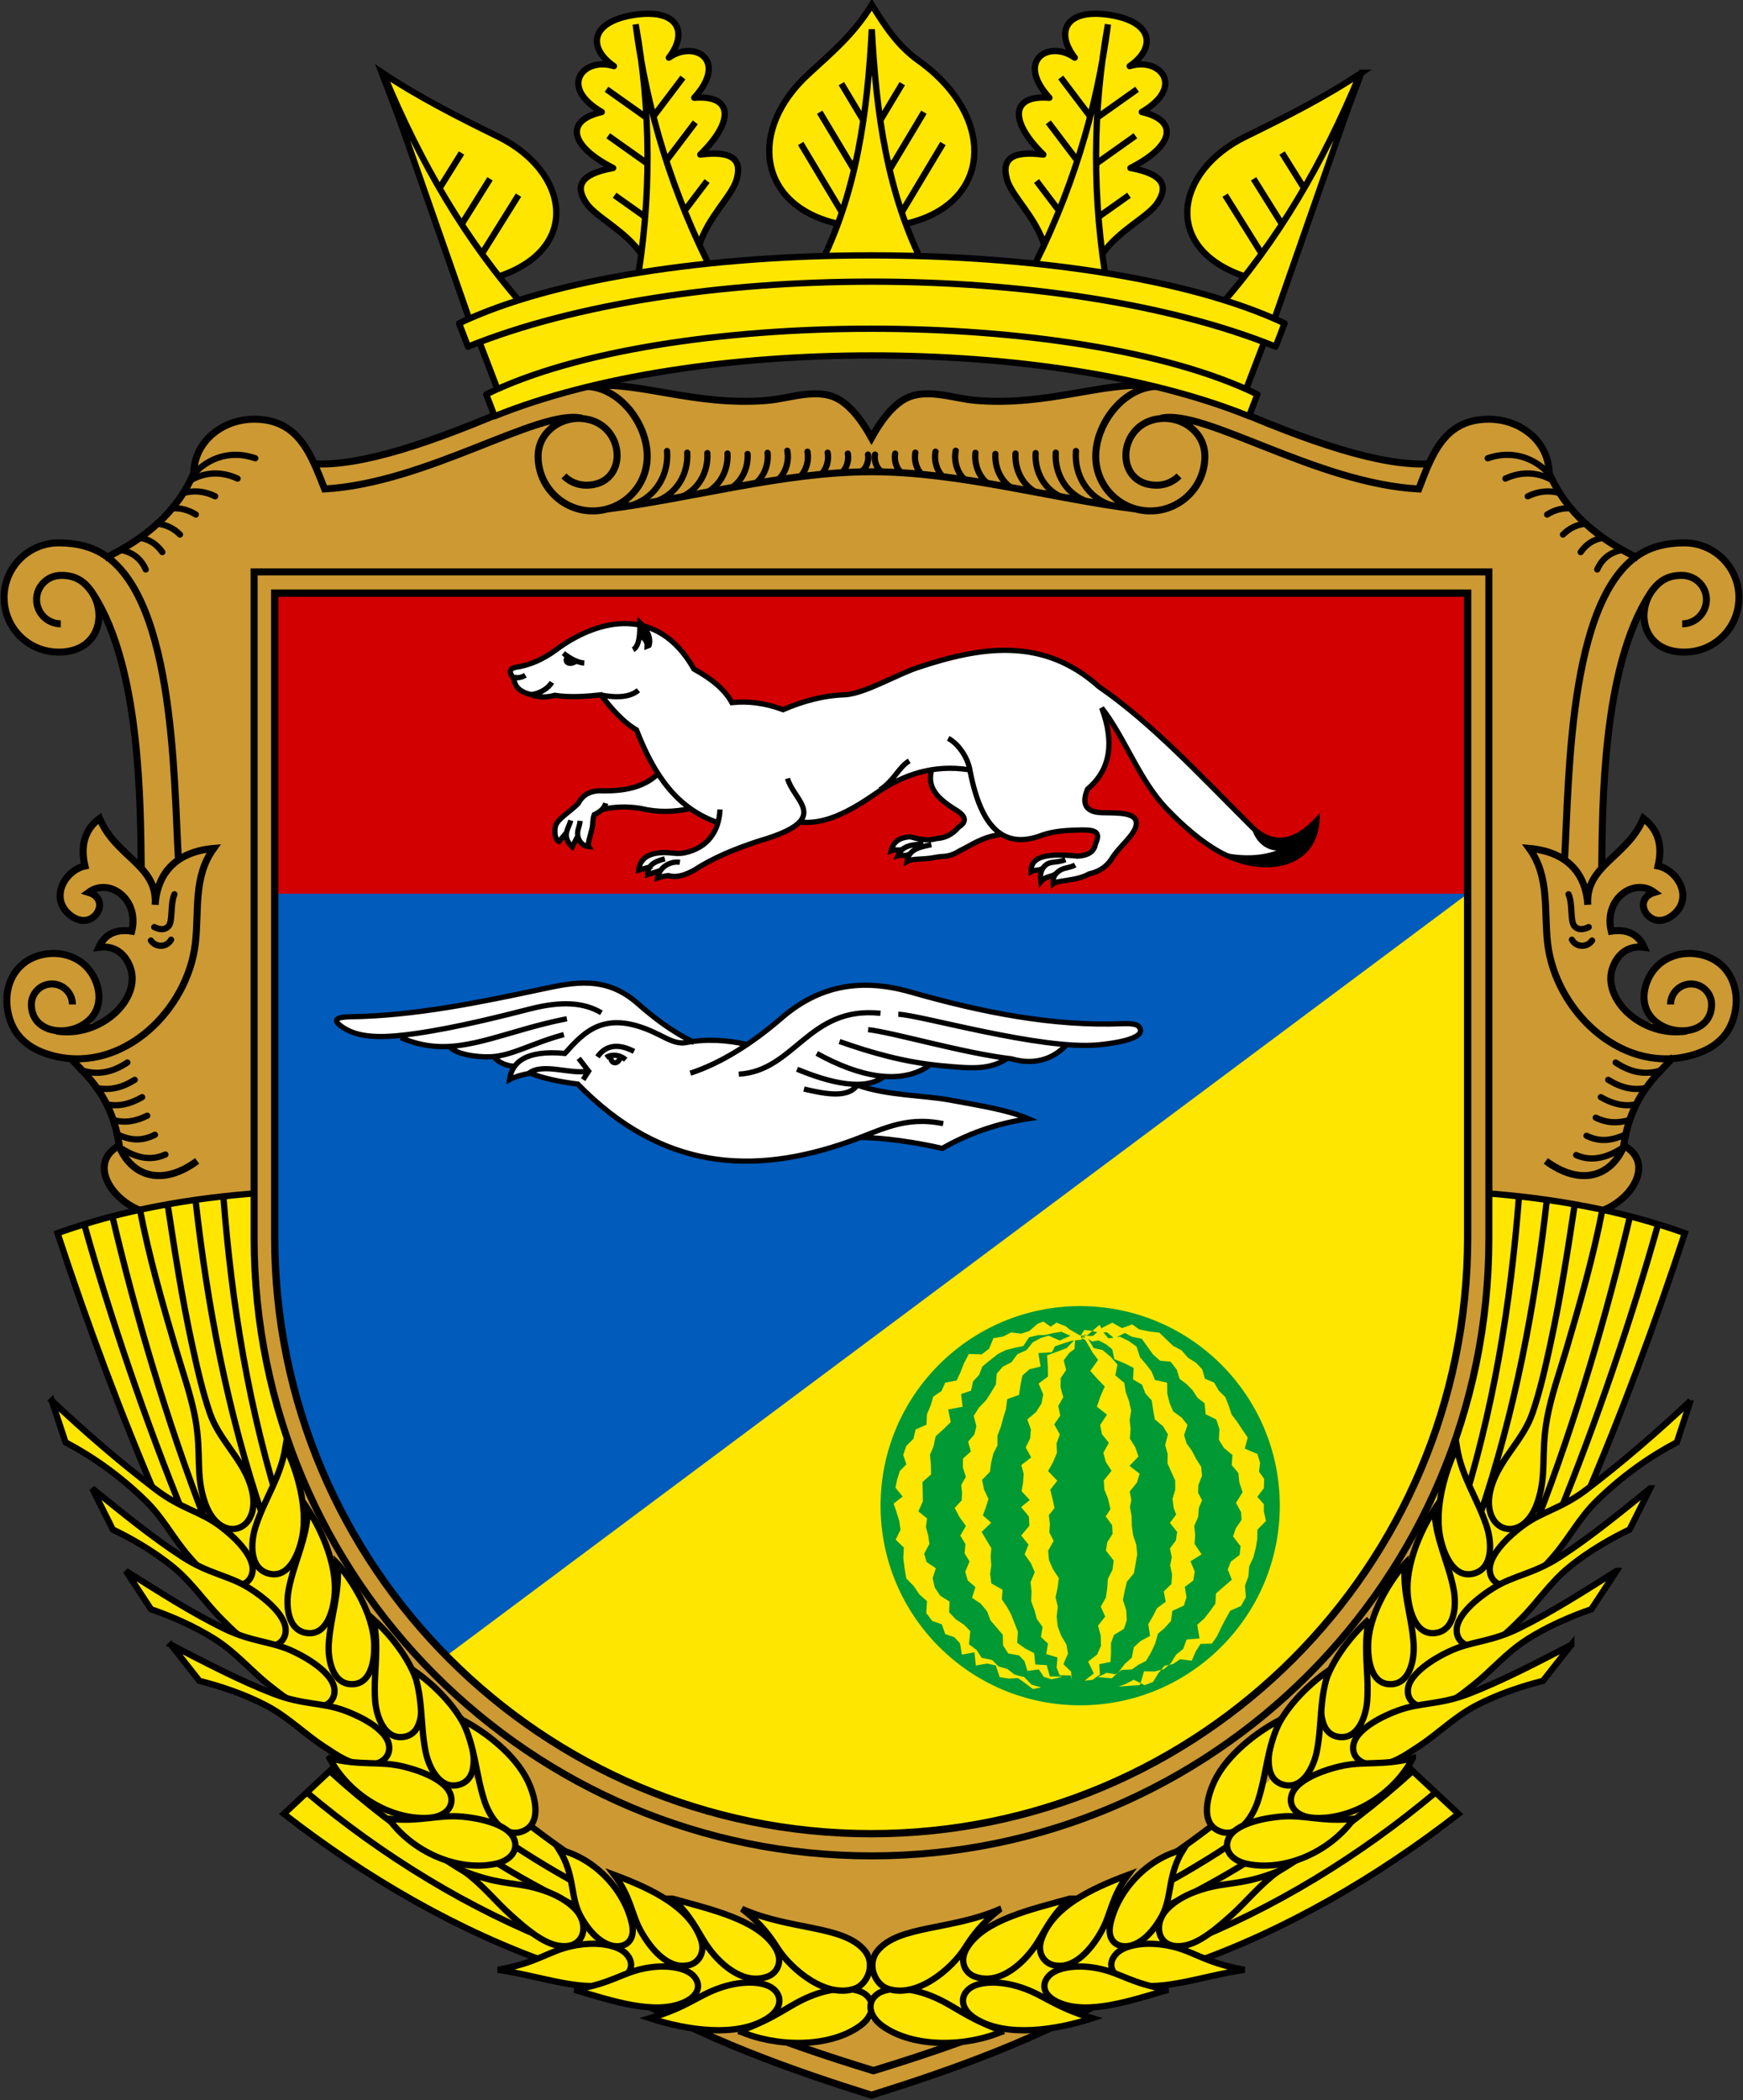<?xml version="1.0" encoding="UTF-8" standalone="no"?>
<!-- Created with Inkscape (http://www.inkscape.org/) -->

<svg
   xmlns:dc="http://purl.org/dc/elements/1.1/"
   xmlns:cc="http://creativecommons.org/ns#"
   xmlns:rdf="http://www.w3.org/1999/02/22-rdf-syntax-ns#"
   xmlns:svg="http://www.w3.org/2000/svg"
   xmlns="http://www.w3.org/2000/svg"
   version="1.1"
   width="498"
   height="600"
   id="svg2">
  <rect width="100%" height="100%" fill="#333333" stroke="none"/>
  <defs
     id="defs4">
    <style
       type="text/css"
       id="style3005-1" />
    <style
       type="text/css"
       id="style6-7" />
    <style
       type="text/css"
       id="style3005" />
    <style
       type="text/css"
       id="style6" />
  </defs>
  <g
     transform="translate(-98.794,-221.38)"
     id="layer1-7">
    <g
       transform="matrix(1.25,0,0,1.25,206.061,-511.52)"
       id="g3021"
       style="fill:#800080;fill-opacity:0.502">
      <g
         id="g3023"
         style="fill:#800080;fill-opacity:0.502">
        <path
           d="m 212.002,828.446 -6.378,0 0,-4.252 6.378,0 c 1.174,0.001 2.126,-0.952 2.126,-2.126 0,-1.173 -0.952,-2.125 -2.126,-2.125 l -6.378,0 4.252,-4.252 2.126,0 c 3.469,0.012 6.378,2.856 6.378,6.377 0,1.634 -0.615,3.124 -1.625,4.253 1.01,1.128 1.625,2.618 1.625,4.251 0,3.522 -2.909,6.366 -6.378,6.378 l -6.378,0 0,-4.252 6.378,0 c 1.174,0 2.126,-0.952 2.126,-2.126 0,-1.174 -0.952,-2.126 -2.126,-2.126 z M 46.659,826.32 c 0,-5.869 4.76,-10.63 10.63,-10.63 5.87,0 10.63,4.761 10.63,10.63 0,5.87 -4.76,10.63 -10.63,10.63 -5.87,0 -10.63,-4.76 -10.63,-10.63 z m 10.63,14.882 c 8.218,0 14.882,-6.664 14.882,-14.882 0,-8.217 -6.664,-14.882 -14.882,-14.882 -8.218,0 -14.882,6.665 -14.882,14.882 0,8.218 6.664,14.882 14.882,14.882 z m -4.251,-21.26 4.251,0 c 3.522,0 6.378,2.856 6.378,6.378 0,3.522 -2.909,6.366 -6.378,6.378 l -4.251,0 0,-4.252 4.251,0 c 1.174,0 2.126,-0.952 2.126,-2.126 0,-1.174 -0.952,-2.126 -2.126,-2.126 l -4.251,0 z m 36.139,-4.251 4.252,0 0,21.259 -4.252,0 -8.504,-13.347 0,13.347 -4.252,0 0,-21.259 4.252,0 8.504,13.347 z m -63.778,0 12.756,0 0,4.252 -8.504,0 0,4.251 8.504,0 0,4.252 -8.504,0 0,4.252 8.504,0 0,4.252 -12.756,0 z m 72.281,0 4.252,0 0,21.259 -4.252,0 z m 17.008,21.259 c 4.696,0 8.504,-3.808 8.504,-8.504 l 0,-4.251 c 0,-4.696 -3.808,-8.504 -8.504,-8.504 l -8.504,0 0,21.259 z m 0,-17.007 c 2.348,0 4.252,1.904 4.252,4.252 l 0,4.251 c 0,2.348 -1.904,4.252 -4.252,4.252 l -4.252,0 0,-12.755 z m 73.928,6.377 c 0,5.87 -4.76,10.63 -10.63,10.63 -5.869,0 -10.63,-4.76 -10.63,-10.63 0,-5.869 4.761,-10.63 10.63,-10.63 5.87,0 10.63,4.761 10.63,10.63 z m -10.63,-14.882 c -8.217,0 -14.881,6.665 -14.881,14.882 0,8.218 6.664,14.882 14.881,14.882 8.218,0 14.882,-6.664 14.882,-14.882 0,-8.217 -6.664,-14.882 -14.882,-14.882 z m -169.595,4.252 4.252,0 0,17.008 8.504,0 0,4.252 -12.756,0 z m 192.98,10e-4 0,21.259 -4.252,0 0,-17.007 z m -48.896,12.755 c -1.174,0 -2.126,0.952 -2.126,2.126 l 0,2.126 8.504,0 0,4.252 -12.756,0 c 0,-2.126 0,-4.252 0,-6.378 0.012,-3.469 2.856,-6.378 6.378,-6.378 1.173,0.001 2.126,-0.952 2.126,-2.126 0,-1.173 -0.953,-2.125 -2.126,-2.125 l -6.378,0 4.252,-4.252 2.126,0 c 3.468,0.012 6.378,2.856 6.378,6.377 0,3.522 -2.857,6.378 -6.378,6.378 z"
           id="path3027-4"
           style="fill:#800080;fill-opacity:0.502;stroke:none" />
      </g>
    </g>
  </g>
  <path
     d="M 248.996,598.612 C 227.003,591.713 200.91,582.659 176.817,568.388 96.093,520.582 59.617,436.672 45.518,347.065 33.653,346.363 23.893,332.84 33.979,327.361 l 0.167,0.38 c -2.038,-14.788 -9.848,-20.769 -13.844,-25.275 -1.441,-0.092 -2.898,-0.305 -4.364,-0.639 -6.482,-1.491 -11.117,-4.74 -13.03,-10.307 -2.698,-7.851 0.271,-16.755 9.175,-18.76 6.173,-1.387 13.31,1.215 15.653,8.683 1.236,3.942 0.451,8.24 -3.416,10.938 l 0,0.013 c 8.411,0.054 15.682,-8.791 12.834,-16.166 -1.641,-4.251 -4.916,-6.102 -8.908,-5.567 1.65,-3.763 4.961,-5.304 9.405,-4.606 2.226,-9.205 -6.482,-15.419 -12.328,-11.092 3.871,1.178 3.792,4.673 1.792,6.653 -2.66,2.627 -6.264,1.094 -8.319,-1.353 -4.089,-4.87 0.251,-11.748 5.479,-12.834 -1.387,-5.93 0.004,-10.466 4.18,-13.606 2.786,6.661 8.181,10.123 11.911,14.245 -0.226,-16.308 -0.096,-52.041 -11.184,-73.845 l -3.554,-5.855 0.038,0 0.079,0.104 c 5.045,6.511 2.819,17.845 -8.971,17.845 -8.745,0 -15.607,-6.987 -15.607,-15.607 0,-8.62 6.987,-15.607 15.607,-15.607 3.362,0 6.757,0.501 9.798,1.742 1.449,0.593 2.815,1.366 4.089,2.293 11.092,-5.467 19.971,-12.917 24.728,-24.005 0.113,-8.967 8.169,-15.36 17.236,-15.36 9.61,0 13.949,5.73 17.169,12.746 13.168,0.714 33.477,-5.793 60.089,-17.553 5.103,-2.255 11.911,-4.778 17.741,-4.569 0.326,0.013 0.656,0.042 0.981,0.075 l 0.2,-0.242 c 13.961,-1.29 29.639,5.801 50.157,4.193 7.02,-0.539 15.294,-4.176 21.612,0.251 2.794,1.955 5.584,5.266 8.424,10.416 2.84,-5.149 5.63,-8.461 8.424,-10.416 6.319,-4.427 14.592,-0.789 21.608,-0.251 20.522,1.608 36.2,-5.483 50.162,-4.193 l 0.2,0.242 c 0.326,-0.034 0.656,-0.063 0.981,-0.075 5.83,-0.209 12.637,2.314 17.741,4.569 26.611,11.76 46.921,18.267 60.089,17.553 3.22,-7.016 7.559,-12.746 17.169,-12.746 9.067,0 17.123,6.394 17.236,15.36 4.757,11.088 13.636,18.539 24.728,24.005 1.274,-0.927 2.635,-1.7 4.089,-2.293 3.04,-1.24 6.436,-1.742 9.798,-1.742 8.62,0 15.607,6.987 15.607,15.607 0,8.62 -6.862,15.607 -15.607,15.607 -11.79,0 -14.016,-11.334 -8.971,-17.845 l 0.079,-0.104 0.037,0 -3.554,5.855 c -11.088,21.805 -10.959,57.537 -11.184,73.845 3.729,-4.122 9.125,-7.584 11.911,-14.245 4.176,3.141 5.567,7.676 4.18,13.606 5.229,1.086 9.568,7.964 5.479,12.834 -2.055,2.447 -5.659,3.98 -8.319,1.353 -2,-1.98 -2.08,-5.475 1.792,-6.653 -5.847,-4.327 -14.554,1.888 -12.328,11.092 4.444,-0.697 7.755,0.844 9.405,4.606 -3.993,-0.535 -7.267,1.316 -8.908,5.567 -2.848,7.375 4.423,16.221 12.834,16.166 l 0,-0.013 c -3.867,-2.698 -4.652,-6.995 -3.416,-10.938 2.343,-7.467 9.48,-10.069 15.653,-8.683 8.904,2.005 11.873,10.909 9.175,18.76 -1.913,5.567 -6.553,8.816 -13.03,10.307 -1.466,0.334 -2.923,0.547 -4.364,0.639 -3.997,4.506 -11.806,10.487 -13.844,25.275 l 0.167,-0.38 c 10.086,5.479 0.322,19.002 -11.539,19.704 -14.099,89.607 -50.575,173.517 -131.299,221.323 -24.093,14.27 -50.187,23.325 -72.179,30.224 z"
     id="path2991"
     style="fill:#cc9933;fill-rule:evenodd;stroke:none" />
  <path
     d="m 17.374,178.234 c -3.821,0 -6.92,-3.099 -6.92,-6.924 0,-3.821 3.099,-6.862 6.92,-6.92 3.926,-0.059 6.369,1.499 8.369,4.08 5.045,6.511 2.819,17.845 -8.971,17.845 -8.745,0 -15.607,-6.987 -15.607,-15.607 0,-8.62 6.987,-15.607 15.607,-15.607 3.362,0 6.757,0.501 9.798,1.742 23.471,9.568 23.02,65.606 24.415,88.834 m -24.306,-75.829 c 13.611,21.069 13.448,60.769 13.686,78.222 M 480.622,178.234 c 3.821,0 6.924,-3.099 6.924,-6.924 0,-3.821 -3.103,-6.862 -6.924,-6.92 -3.926,-0.059 -6.369,1.499 -8.369,4.08 -5.045,6.511 -2.819,17.845 8.971,17.845 8.745,0 15.611,-6.987 15.611,-15.607 0,-8.62 -6.991,-15.607 -15.611,-15.607 -3.362,0 -6.757,0.501 -9.798,1.742 -23.471,9.568 -23.024,65.606 -24.419,88.834 m 24.31,-75.829 c -13.611,21.069 -13.452,60.769 -13.69,78.218 m 10.445,-88.571 c -11.431,-5.504 -20.598,-13.034 -25.463,-24.365 -0.113,-8.967 -8.169,-15.36 -17.236,-15.36 -12.771,0 -16.237,10.115 -20.013,19.938 -29.343,-1.579 -61.283,-23.011 -73.587,-20.222 m -301.851,40.009 c 11.431,-5.504 20.602,-13.034 25.463,-24.365 0.113,-8.967 8.169,-15.36 17.236,-15.36 12.771,0 16.237,10.115 20.126,19.934 29.389,-1.683 61.204,-22.999 73.474,-20.217 m -5.095,16.492 c 1.633,1.633 3.892,2.648 6.386,2.648 12.537,0 11.347,-18.246 -1.412,-19.065 -6.193,-0.397 -12.358,4.043 -12.358,10.825 0,4.302 1.746,8.202 4.569,11.021 2.823,2.823 6.72,4.569 11.025,4.569 8.607,0 15.59,-6.983 15.59,-15.59 0,-9.322 -7.81,-19.645 -17.307,-19.992 -5.83,-0.209 -12.637,2.314 -17.741,4.569 -26.712,11.806 -47.08,18.317 -60.243,17.545 m 235.201,12.955 c -24.578,-3.061 -50.75,-10.683 -75.838,-10.683 -25.091,0 -51.264,7.622 -75.842,10.683 m 156.039,-35.236 c -13.966,-1.29 -29.643,5.801 -50.162,4.193 -7.02,-0.539 -15.294,-4.176 -21.612,0.251 -2.794,1.955 -5.584,5.266 -8.424,10.416 -2.844,-5.149 -5.634,-8.461 -8.428,-10.416 -6.319,-4.427 -14.592,-0.789 -21.612,-0.251 -20.518,1.608 -36.196,-5.483 -50.157,-4.193 m 168.067,25.751 c -1.633,1.633 -3.892,2.648 -6.386,2.648 -12.537,0 -11.343,-18.246 1.412,-19.065 6.198,-0.397 12.358,4.043 12.358,10.825 0,4.302 -1.746,8.202 -4.569,11.021 -2.819,2.823 -6.72,4.569 -11.025,4.569 -8.607,0 -15.59,-6.983 -15.59,-15.59 0,-9.322 7.81,-19.645 17.307,-19.992 5.83,-0.209 12.638,2.314 17.741,4.569 26.712,11.806 47.079,18.317 60.243,17.545 M 20.297,302.462 c 4.047,4.565 12.011,10.637 13.924,25.86 m 22.109,3.366 c -9.956,7.367 -18.731,4.485 -22.352,-4.327 -10.086,5.479 -0.326,19.002 11.539,19.704 14.099,89.607 50.575,173.517 131.299,221.323 24.093,14.27 50.187,23.325 72.183,30.224 21.992,-6.899 48.086,-15.953 72.183,-30.224 80.72,-47.806 117.195,-131.717 131.299,-221.323 11.861,-0.702 21.621,-14.224 11.535,-19.704 -3.621,8.812 -12.395,11.694 -22.352,4.327 M 20.694,286.985 c 0,-3.232 -2.627,-5.859 -5.864,-5.859 -3.232,0 -5.859,2.627 -5.859,5.859 0,7.329 8.302,9.142 14.007,6.198 5.016,-2.585 6.122,-7.38 4.757,-11.74 -2.343,-7.467 -9.48,-10.069 -15.653,-8.683 -8.904,2.005 -11.873,10.909 -9.175,18.76 1.913,5.567 6.548,8.816 13.03,10.307 19.499,4.477 37.641,-13.293 39.875,-32.262 1.09,-9.28 -0.672,-19.019 5.241,-27.163 -10.487,0.927 -16.116,6.824 -16.718,16.116 0.768,-11.372 -11.213,-13.535 -15.882,-24.699 -4.176,3.141 -5.567,7.676 -4.18,13.606 -5.229,1.086 -9.568,7.964 -5.479,12.834 2.055,2.447 5.659,3.98 8.319,1.353 2,-1.98 2.08,-5.475 -1.792,-6.653 5.847,-4.327 14.554,1.888 12.328,11.092 -4.444,-0.697 -7.755,0.844 -9.405,4.606 3.993,-0.535 7.267,1.316 8.908,5.567 3.508,9.092 -8.353,20.405 -21.086,18.351 m 461.235,-7.593 c 0,-3.232 2.627,-5.859 5.864,-5.859 3.232,0 5.859,2.627 5.859,5.859 0,7.329 -8.303,9.142 -14.007,6.198 -5.016,-2.585 -6.122,-7.38 -4.757,-11.74 2.343,-7.467 9.48,-10.069 15.653,-8.683 8.904,2.005 11.873,10.909 9.18,18.76 -1.917,5.567 -6.553,8.816 -13.034,10.307 -19.499,4.477 -37.641,-13.293 -39.875,-32.262 -1.09,-9.28 0.672,-19.019 -5.241,-27.163 10.487,0.927 16.116,6.824 16.718,16.116 -0.768,-11.372 11.213,-13.535 15.882,-24.699 4.176,3.141 5.567,7.676 4.18,13.606 5.229,1.086 9.568,7.964 5.483,12.834 -2.059,2.447 -5.663,3.98 -8.323,1.353 -2,-1.98 -2.08,-5.475 1.792,-6.653 -5.847,-4.327 -14.554,1.888 -12.328,11.092 4.444,-0.697 7.755,0.844 9.405,4.606 -3.993,-0.535 -7.267,1.316 -8.908,5.567 -3.508,9.092 8.353,20.405 21.086,18.351 m -3.734,7.309 c -3.855,4.64 -12.429,10.562 -14.421,26.436"
     id="path2993"
     style="fill:none;stroke:#000000;stroke-width:2;stroke-miterlimit:4;stroke-dasharray:none" />
  <path
     d="m 40.281,153.71 c 2.623,0.501 4.606,1.921 6.093,4.043 m -1.616,-8.119 c 2.543,0.163 4.753,1.207 6.67,3.09 m -2.305,-7.48 c 2.355,-0.163 4.648,0.397 6.832,1.767 m -3.683,-6.114 c 2.953,-0.848 6.081,-0.647 9.209,0.902 m -7.016,-4.59 c 3.871,-2.218 8.545,-2.719 13.418,-0.472 m -12.475,-1.353 c 4.143,-4.544 10.508,-6.903 17.532,-4.456 m -38.464,26.206 c 3.663,0.656 5.905,2.735 7.162,5.575 m -13.895,148.138 c 3.6,0.773 7.137,-0.067 10.754,-2.33 m -7.826,7.029 c 3.333,0.664 6.565,-0.121 9.944,-2.08 m -8.261,6.511 c 3.278,0.961 6.406,0.422 9.71,-1.215 m -8.67,5.316 c 3.926,1.754 6.931,2.08 10.886,0.138 m -10.782,3.145 c 4.807,3.283 9.118,4.577 13.767,2.493 M 23.166,305.732 c 4.406,1.52 8.812,0.802 13.218,-2.163 m 6.728,-34.847 c 1.462,2.067 4.531,1.988 5.767,-0.238 m 0.961,-12.98 c -1.249,2.819 -0.426,7.684 -1.658,9.079 -0.956,1.082 -2.33,1.182 -4.109,0.297 M 457.711,153.71 c -2.623,0.501 -4.606,1.921 -6.093,4.043 m 1.616,-8.119 c -2.543,0.163 -4.753,1.207 -6.67,3.09 m 2.305,-7.48 c -2.355,-0.163 -4.648,0.397 -6.832,1.767 m 3.683,-6.114 c -2.953,-0.848 -6.081,-0.647 -9.209,0.902 m 7.016,-4.59 c -3.871,-2.218 -8.545,-2.719 -13.418,-0.472 m 12.475,-1.353 c -4.143,-4.544 -10.508,-6.903 -17.532,-4.456 m 38.464,26.206 c -3.663,0.656 -5.905,2.735 -7.162,5.575 m 13.895,148.138 c -3.6,0.773 -7.137,-0.067 -10.754,-2.33 m 7.826,7.029 c -3.333,0.664 -6.565,-0.121 -9.944,-2.08 m 8.261,6.511 c -3.278,0.961 -6.406,0.987 -9.71,-0.65 m 8.67,4.751 c -3.926,1.754 -7.355,2.362 -11.31,0.42 m 11.206,2.862 c -4.807,3.283 -9.518,4.74 -14.167,2.656 m 24.499,-24.285 c -4.406,1.52 -8.812,0.802 -13.218,-2.163 m -6.728,-34.847 c -1.462,2.067 -4.535,1.988 -5.767,-0.238 m -0.961,-12.98 c 1.249,2.819 0.426,7.684 1.658,9.079 0.956,1.082 2.33,1.182 4.109,0.297 M 247.998,129.872 c 0.338,1.712 -0.455,4.214 -2.113,4.936 m -3.65,-5.212 c 0.359,1.821 -0.28,4.143 -1.691,5.429 m -4.072,-5.701 c 0.413,2.092 -0.255,4.594 -1.758,6.152 m -4.009,-6.427 c 0.484,2.464 -0.292,5.3 -2.042,7.1 m -3.725,-7.371 c 0.581,2.928 -0.388,6.21 -2.531,8.24 m -3.103,-7.643 c 0.338,3.237 -0.91,6.636 -3.366,8.683 m -2.343,-8.365 c 0.226,3.696 -1.387,7.446 -4.373,9.555 m -1.374,-9.676 c 0.271,4.389 -1.825,8.791 -5.63,10.979 m -0.117,-11.101 c 0.322,5.187 -2.393,10.328 -7.229,12.483 m 1.483,-12.608 c 0.376,6.081 -3.095,12.024 -9.15,13.999 m 3.379,-14.467 c 0.572,6.766 -3.303,13.385 -10.123,15.482 m 69.54,-14.467 c -0.338,1.712 0.455,4.214 2.113,4.936 m 3.65,-5.212 c -0.359,1.821 0.28,4.143 1.691,5.429 m 4.072,-5.701 c -0.409,2.092 0.255,4.594 1.758,6.152 m 4.009,-6.427 c -0.484,2.464 0.292,5.3 2.042,7.1 m 3.725,-7.371 c -0.581,2.928 0.388,6.21 2.531,8.24 m 3.103,-7.643 c -0.338,3.237 0.91,6.636 3.366,8.683 m 2.343,-8.365 c -0.226,3.696 1.387,7.446 4.377,9.555 m 1.37,-9.676 c -0.271,4.389 1.825,8.791 5.63,10.979 m 0.117,-11.101 c -0.322,5.187 2.393,10.328 7.229,12.483 m -1.483,-12.608 c -0.376,6.081 3.095,12.024 9.15,13.999 m -3.379,-14.467 c -0.572,6.766 3.303,13.385 10.123,15.482"
     id="path2995"
     style="fill:none;stroke:#000000;stroke-width:1.776;stroke-linecap:round" />
  <path
     d="m 143.369,114.42 -7.605,-19.904 c 74.113,-22.364 152.535,-22.364 226.648,0 l -7.605,19.904 c -61.312,-20.038 -150.126,-20.038 -211.438,0 z"
     id="path2997"
     style="fill:#ffe600;fill-rule:evenodd;stroke:#000000;stroke-width:1.8;stroke-miterlimit:4;stroke-dasharray:none" />
  <path
     d="m 333.917,553.947 c -27.104,18.685 -58.147,29.631 -84.374,37.658 -26.227,-8.027 -57.266,-18.973 -84.374,-37.658"
     id="path2999"
     style="fill:none;stroke:#000000;stroke-width:2.088" />
  <path
     d="M 116.419,485.731 C 88.647,448.687 72.113,390.749 75.324,340.947 c -20.314,1.462 -40.055,4.853 -58.807,11.51 8.273,24.945 17.557,49.89 28.294,74.839 10.165,23.68 36.163,52.074 56.238,73.303 l -19.228,17.787 c 44.486,34.617 96.414,54.935 151.88,58.376 7.025,0.434 13.874,0.601 20.923,0.497 l 0.008,-0.071 c 3.692,-0.096 7.371,-0.271 11.034,-0.518 54.948,-3.688 106.387,-23.955 150.506,-58.285 l -19.228,-17.787 c 20.075,-21.228 46.073,-49.623 56.242,-73.303 10.737,-24.949 20.017,-49.894 28.29,-74.839 -18.747,-6.657 -38.493,-10.048 -58.807,-11.51 3.212,49.802 -14.028,107.74 -41.796,144.784 l 1.391,2.021 c -14.734,17.762 -30.825,32.266 -48.57,43.505 -20.748,13.143 -43.759,21.83 -69.51,26.043 -10.391,1.7 -18.681,1.257 -29.142,0.196 -50.483,-5.112 -86.692,-31.844 -118.937,-70.713 l 0.313,-1.052 z"
     id="path3001"
     style="fill:#ffe600;fill-rule:evenodd;stroke:none" />
  <g
     transform="matrix(4.176,0,0,4.176,-993.48,-1458.031)"
     id="g3003"
     style="fill-rule:evenodd;stroke-width:0.431;stroke-miterlimit:4;stroke-dasharray:none">
    <path
       d="m 247.477,431.901 c 0.606,3.165 1.531,6.403 2.485,9.623 0.456,1.544 1.015,3.1 1.304,4.688 0.444,2.443 -0.014,3.829 0.671,5.773 1.085,3.081 4.227,1.847 3.043,-1.408 -0.645,-1.775 -2.104,-2.956 -2.724,-4.768 -0.516,-1.507 -0.869,-3.088 -1.207,-4.642 -0.704,-3.237 -1.21,-6.526 -1.683,-9.66 m -0.572,20.505 c -2.652,-6.166 -4.932,-12.332 -6.957,-18.498 4.446,-1.594 9.128,-2.406 13.946,-2.756 m -2.599,0.24 c 0.565,7.282 1.712,14.63 4.13,22.121 m -6.032,-21.845 c 0.804,7.143 2.139,14.341 4.612,21.66 m -10.306,-20.585 c 1.537,6.557 3.748,14.117 6.328,20.745 m -8.244,-20.163 c 1.782,6.361 4.208,13.51 6.824,19.907"
       id="path3005"
       style="fill:none;stroke:#000000;stroke-width:0.431;stroke-miterlimit:4;stroke-dasharray:none" />
    <path
       d="m 276.21,482.175 c -6.199,-2.404 -12.137,-6.049 -17.321,-10.398 m 17.733,9.024 c -5.833,-2.528 -11.372,-6.123 -16.169,-10.491 m 16.581,9.117 c -2.307,-1.118 -4.555,-2.396 -6.714,-3.829 m 7.125,2.455 c -1.992,-1.083 -3.93,-2.278 -5.79,-3.593 m 4.143,9.089 c -6.566,-2.28 -12.903,-5.975 -18.474,-10.304 l 5.672,-5.305 m 9.614,4.864 c 1.654,1.363 3.397,2.642 5.246,3.876"
       id="path3007"
       style="fill:none;stroke:#000000;stroke-width:0.431;stroke-miterlimit:4;stroke-dasharray:none" />
    <path
       d="m 241.446,444.976 c 2.285,2.156 4.663,4.202 7.087,6.057 1.766,1.352 3.053,1.498 4.408,2.512 1.345,1.008 2.261,2.137 2.248,2.97 -0.013,0.893 -0.853,1.417 -2.016,0.996 -0.976,-0.354 -1.713,-1.148 -2.376,-1.919 -1.048,-1.217 -1.738,-2.591 -2.915,-3.745 -1.738,-1.703 -3.581,-3.008 -5.498,-4.025 l -0.938,-2.846 z"
       id="path3009"
       style="fill:#ffe600;stroke:#000000;stroke-width:0.431;stroke-miterlimit:4;stroke-dasharray:none" />
    <path
       d="m 257.434,448.146 c -0.34,2.102 -1.408,3.497 -2.042,5.436 -0.359,1.097 -0.459,2.946 0.984,3.243 1.38,0.284 2.032,-1.579 2.219,-2.609 0.347,-1.918 -0.316,-4.35 -1.161,-6.07 z"
       id="path3011"
       style="fill:#ffe600;stroke:#000000;stroke-width:0.431;stroke-miterlimit:4;stroke-dasharray:none" />
    <path
       d="m 244.211,450.978 c 1.975,1.602 4.129,3.364 6.17,4.683 1.865,1.206 3.161,1.25 4.59,2.153 1.419,0.897 2.421,1.95 2.474,2.782 0.056,0.891 -0.74,1.435 -1.933,1.108 -1,-0.274 -1.709,-1.052 -2.43,-1.768 -1.139,-1.129 -1.98,-2.444 -3.243,-3.501 -1.369,-1.144 -3.022,-2.072 -4.22,-2.645 l -1.408,-2.812 z"
       id="path3013"
       style="fill:#ffe600;stroke:#000000;stroke-width:0.431;stroke-miterlimit:4;stroke-dasharray:none" />
    <path
       d="m 258.976,452.416 c -0.079,2.06 -0.939,3.529 -1.32,5.467 -0.215,1.098 -0.092,2.886 1.329,2.997 1.359,0.107 1.765,-1.761 1.823,-2.773 0.107,-1.884 -0.817,-4.14 -1.832,-5.691 z"
       id="path3015"
       style="fill:#ffe600;stroke:#000000;stroke-width:0.431;stroke-miterlimit:4;stroke-dasharray:none" />
    <path
       d="m 246.512,456.622 c 2.147,1.358 4.49,2.853 6.669,3.923 1.993,0.977 3.284,0.868 4.808,1.597 1.514,0.723 2.63,1.651 2.779,2.47 0.159,0.879 -0.569,1.514 -1.791,1.329 -1.025,-0.155 -1.819,-0.843 -2.619,-1.469 -1.261,-0.987 -2.248,-2.195 -3.625,-3.095 -1.492,-0.975 -3.241,-1.701 -4.497,-2.129 l -1.724,-2.626 z"
       id="path3017"
       style="fill:#ffe600;stroke:#000000;stroke-width:0.431;stroke-miterlimit:4;stroke-dasharray:none" />
    <path
       d="m 260.992,456.123 c 0.183,2.018 -0.472,3.56 -0.598,5.499 -0.071,1.097 0.274,2.825 1.673,2.75 1.338,-0.07 1.499,-1.943 1.428,-2.937 -0.133,-1.85 -1.319,-3.931 -2.503,-5.312 z"
       id="path3019"
       style="fill:#ffe600;stroke:#000000;stroke-width:0.431;stroke-miterlimit:4;stroke-dasharray:none" />
    <path
       d="m 249.607,461.682 c 2.254,1.168 4.716,2.455 6.977,3.333 2.068,0.802 3.346,0.582 4.926,1.176 1.569,0.59 2.76,1.418 2.977,2.221 0.234,0.862 -0.438,1.557 -1.671,1.479 -1.035,-0.066 -1.884,-0.683 -2.734,-1.238 -1.34,-0.874 -2.426,-1.992 -3.874,-2.77 -1.569,-0.843 -3.373,-1.415 -4.661,-1.734 l -1.94,-2.467 z"
       id="path3021"
       style="fill:#ffe600;stroke:#000000;stroke-width:0.431;stroke-miterlimit:4;stroke-dasharray:none" />
    <path
       d="m 263.442,459.933 c 0.444,1.977 -0.003,3.592 0.125,5.531 0.072,1.097 0.639,2.763 2.016,2.504 1.318,-0.248 1.233,-2.126 1.033,-3.102 -0.374,-1.816 -1.82,-3.721 -3.174,-4.933 z"
       id="path3023"
       style="fill:#ffe600;stroke:#000000;stroke-width:0.431;stroke-miterlimit:4;stroke-dasharray:none" />
    <path
       d="m 260.448,469.438 c 2.149,0.543 3.391,0.169 5.031,0.566 1.628,0.394 2.909,1.071 3.221,1.842 0.335,0.826 -0.248,1.599 -1.482,1.672 -2.593,0.153 -5.431,-1.563 -6.77,-4.08 z"
       id="path3025"
       style="fill:#ffe600;stroke:#000000;stroke-width:0.431;stroke-miterlimit:4;stroke-dasharray:none" />
    <path
       d="m 266.17,463.41 c 0.706,1.935 0.466,3.623 0.848,5.562 0.216,1.097 1.005,2.703 2.36,2.258 1.297,-0.425 0.966,-2.309 0.637,-3.266 -0.613,-1.782 -2.32,-3.512 -3.845,-4.554 z"
       id="path3027"
       style="fill:#ffe600;stroke:#000000;stroke-width:0.431;stroke-miterlimit:4;stroke-dasharray:none" />
    <path
       d="m 269.485,466.79 c 0.967,1.892 0.934,3.655 1.569,5.593 0.36,1.097 1.372,2.642 2.705,2.011 1.276,-0.602 0.7,-2.49 0.241,-3.43 -0.853,-1.748 -2.821,-3.302 -4.515,-4.174 z"
       id="path3029"
       style="fill:#ffe600;stroke:#000000;stroke-width:0.431;stroke-miterlimit:4;stroke-dasharray:none" />
    <path
       d="m 264.494,473.582 c 2.202,0.237 3.381,-0.307 5.059,-0.144 1.667,0.162 3.029,0.653 3.444,1.372 0.445,0.772 -0.027,1.619 -1.238,1.864 -2.548,0.515 -5.593,-0.787 -7.265,-3.092 z"
       id="path3031"
       style="fill:#ffe600;stroke:#000000;stroke-width:0.431;stroke-miterlimit:4;stroke-dasharray:none" />
    <path
       d="m 269.662,477.174 c 2.146,0.846 3.231,0.775 4.413,1.03 1.146,0.247 2.403,0.727 3.216,1.593 0.961,1.025 0.622,2.753 -1.151,2.472 -1.096,-0.173 -2.237,-1.154 -3.281,-2.089 -1.044,-0.936 -1.871,-2.015 -3.197,-3.006 z"
       id="path3033"
       style="fill:#ffe600;stroke:#000000;stroke-width:0.431;stroke-miterlimit:4;stroke-dasharray:none" />
    <path
       d="m 271.962,483.913 c 2.793,-0.489 3.421,-1.278 5.112,-1.631 1.639,-0.344 3.096,-0.07 3.664,0.533 0.61,0.647 0.426,1.445 -0.717,1.916 -2.055,0.848 -4.984,-0.379 -8.059,-0.818 z"
       id="path3035"
       style="fill:#ffe600;stroke:#000000;stroke-width:0.431;stroke-miterlimit:4;stroke-dasharray:none" />
    <path
       d="m 276.159,475.697 c 1.092,1.741 0.734,3.206 1.458,4.538 0.719,1.323 1.598,1.968 2.329,2.059 0.783,0.096 1.427,-0.407 1.199,-1.497 -0.479,-2.29 -2.524,-4.528 -4.986,-5.1 z"
       id="path3037"
       style="fill:#ffe600;stroke:#000000;stroke-width:0.431;stroke-miterlimit:4;stroke-dasharray:none" />
    <path
       d="m 277.193,485.279 c 2.583,-0.443 3.208,-1.136 4.772,-1.457 1.517,-0.312 2.862,-0.054 3.386,0.505 0.561,0.6 0.367,1.382 -0.683,1.828 -1.987,0.863 -4.861,-0.107 -7.475,-0.876 z"
       id="path3039"
       style="fill:#ffe600;stroke:#000000;stroke-width:0.431;stroke-miterlimit:4;stroke-dasharray:none" />
    <path
       d="m 279.931,477.42 c 1.133,1.507 1.16,2.642 1.786,3.791 0.755,1.38 1.888,2.555 3.052,2.419 0.806,-0.017 1.47,-0.794 1.069,-1.85 -0.769,-2.121 -3.206,-3.355 -5.907,-4.36 z"
       id="path3041"
       style="fill:#ffe600;stroke:#000000;stroke-width:0.431;stroke-miterlimit:4;stroke-dasharray:none" />
    <path
       d="m 282.377,487.228 c 2.642,-0.792 3.25,-1.561 4.843,-2.097 1.544,-0.52 2.981,-0.424 3.598,0.094 0.661,0.554 0.536,1.442 -0.495,2.058 -2.056,1.248 -5.359,0.786 -7.946,-0.055 z"
       id="path3043"
       style="fill:#ffe600;stroke:#000000;stroke-width:0.431;stroke-miterlimit:4;stroke-dasharray:none" />
    <path
       d="m 283.92,479.049 c 1.262,1.185 1.655,2.139 2.251,3.063 0.889,1.378 2.517,2.793 4.084,2.317 0.816,-0.191 1.303,-1.102 0.657,-2.081 -1.193,-1.869 -4.387,-2.57 -6.992,-3.299 z"
       id="path3045"
       style="fill:#ffe600;stroke:#000000;stroke-width:0.431;stroke-miterlimit:4;stroke-dasharray:none" />
    <path
       d="m 288.501,488.114 c 2.666,-0.975 3.288,-1.762 4.892,-2.41 1.555,-0.627 3.036,-0.616 3.701,-0.122 0.712,0.529 0.612,1.496 -0.403,2.207 -2.134,1.495 -5.748,1.399 -8.19,0.325 z"
       id="path3047"
       style="fill:#ffe600;stroke:#000000;stroke-width:0.431;stroke-miterlimit:4;stroke-dasharray:none" />
    <path
       d="m 288.664,479.743 c 1.276,0.966 1.946,1.912 2.422,2.667 0.91,1.444 3.323,3.495 5.315,2.788 0.834,-0.296 1.448,-1.647 0.656,-2.602 -1.447,-1.745 -5.112,-1.381 -8.393,-2.853 z"
       id="path3049"
       style="fill:#ffe600;stroke:#000000;stroke-width:0.431;stroke-linejoin:bevel;stroke-miterlimit:4;stroke-dasharray:none" />
  </g>
  <g
     transform="matrix(4.176,0,0,4.176,-993.48,-1458.031)"
     id="g3051"
     style="fill-rule:evenodd;stroke-width:0.431;stroke-miterlimit:4;stroke-dasharray:none">
    <path
       d="m 347.536,431.901 c -0.606,3.165 -1.531,6.403 -2.484,9.623 -0.457,1.544 -1.016,3.1 -1.305,4.688 -0.444,2.443 0.014,3.829 -0.671,5.773 -1.085,3.081 -4.227,1.847 -3.043,-1.408 0.645,-1.775 2.104,-2.956 2.724,-4.768 0.516,-1.507 0.869,-3.088 1.207,-4.642 0.705,-3.237 1.21,-6.526 1.683,-9.66 m 0.573,20.505 c 2.651,-6.166 4.931,-12.332 6.957,-18.498 -4.447,-1.594 -9.129,-2.406 -13.947,-2.756 m 2.599,0.24 c -0.565,7.282 -1.712,14.63 -4.13,22.121 m 6.032,-21.845 c -0.804,7.143 -2.139,14.341 -4.612,21.66 m 10.306,-20.585 c -1.537,6.557 -3.748,14.117 -6.328,20.745 m 8.244,-20.163 c -1.782,6.361 -4.208,13.51 -6.824,19.907"
       id="path3053"
       style="fill:none;stroke:#000000;stroke-width:0.431;stroke-miterlimit:4;stroke-dasharray:none" />
    <path
       d="m 318.803,482.175 c 6.2,-2.404 12.137,-6.049 17.321,-10.398 m -17.733,9.024 c 5.834,-2.528 11.372,-6.123 16.169,-10.491 m -16.58,9.117 c 2.306,-1.118 4.554,-2.396 6.713,-3.829 m -7.125,2.455 c 1.992,-1.083 3.93,-2.278 5.79,-3.593 m -4.143,9.089 c 6.566,-2.28 12.903,-5.975 18.474,-10.304 l -5.672,-5.305 m -9.614,4.864 c -1.654,1.363 -3.397,2.642 -5.246,3.876"
       id="path3055"
       style="fill:none;stroke:#000000;stroke-width:0.431;stroke-miterlimit:4;stroke-dasharray:none" />
    <path
       d="m 353.567,444.976 c -2.285,2.156 -4.663,4.202 -7.087,6.057 -1.766,1.352 -3.053,1.498 -4.408,2.512 -1.344,1.008 -2.261,2.137 -2.248,2.97 0.013,0.893 0.853,1.417 2.016,0.996 0.976,-0.354 1.713,-1.148 2.377,-1.919 1.047,-1.217 1.737,-2.591 2.914,-3.745 1.738,-1.703 3.581,-3.008 5.498,-4.025 l 0.938,-2.846 z"
       id="path3057"
       style="fill:#ffe600;stroke:#000000;stroke-width:0.431;stroke-miterlimit:4;stroke-dasharray:none" />
    <path
       d="m 337.579,448.146 c 0.34,2.102 1.408,3.497 2.042,5.436 0.359,1.097 0.459,2.946 -0.984,3.243 -1.38,0.284 -2.032,-1.579 -2.219,-2.609 -0.347,-1.918 0.316,-4.35 1.161,-6.07 z"
       id="path3059"
       style="fill:#ffe600;stroke:#000000;stroke-width:0.431;stroke-miterlimit:4;stroke-dasharray:none" />
    <path
       d="m 350.803,450.978 c -1.976,1.602 -4.13,3.364 -6.171,4.683 -1.865,1.206 -3.161,1.25 -4.59,2.153 -1.419,0.897 -2.421,1.95 -2.474,2.782 -0.056,0.891 0.74,1.435 1.933,1.108 1,-0.274 1.709,-1.052 2.43,-1.768 1.139,-1.129 1.98,-2.444 3.243,-3.501 1.369,-1.144 3.022,-2.072 4.22,-2.645 l 1.409,-2.812 z"
       id="path3061"
       style="fill:#ffe600;stroke:#000000;stroke-width:0.431;stroke-miterlimit:4;stroke-dasharray:none" />
    <path
       d="m 336.037,452.416 c 0.079,2.06 0.94,3.529 1.32,5.467 0.215,1.098 0.092,2.886 -1.329,2.997 -1.359,0.107 -1.765,-1.761 -1.823,-2.773 -0.107,-1.884 0.817,-4.14 1.832,-5.691 z"
       id="path3063"
       style="fill:#ffe600;stroke:#000000;stroke-width:0.431;stroke-miterlimit:4;stroke-dasharray:none" />
    <path
       d="m 348.502,456.622 c -2.148,1.358 -4.491,2.853 -6.67,3.923 -1.992,0.977 -3.284,0.868 -4.808,1.597 -1.514,0.723 -2.63,1.651 -2.779,2.47 -0.159,0.879 0.569,1.514 1.791,1.329 1.025,-0.155 1.819,-0.843 2.619,-1.469 1.261,-0.987 2.248,-2.195 3.625,-3.095 1.492,-0.975 3.241,-1.701 4.497,-2.129 l 1.725,-2.626 z"
       id="path3065"
       style="fill:#ffe600;stroke:#000000;stroke-width:0.431;stroke-miterlimit:4;stroke-dasharray:none" />
    <path
       d="m 334.022,456.123 c -0.184,2.018 0.471,3.56 0.597,5.499 0.071,1.097 -0.274,2.825 -1.673,2.75 -1.338,-0.07 -1.499,-1.943 -1.428,-2.937 0.134,-1.85 1.319,-3.931 2.504,-5.312 z"
       id="path3067"
       style="fill:#ffe600;stroke:#000000;stroke-width:0.431;stroke-miterlimit:4;stroke-dasharray:none" />
    <path
       d="m 345.407,461.682 c -2.255,1.168 -4.716,2.455 -6.978,3.333 -2.068,0.802 -3.346,0.582 -4.926,1.176 -1.569,0.59 -2.76,1.418 -2.977,2.221 -0.234,0.862 0.438,1.557 1.671,1.479 1.035,-0.066 1.884,-0.683 2.734,-1.238 1.341,-0.874 2.426,-1.992 3.874,-2.77 1.569,-0.843 3.373,-1.415 4.661,-1.734 l 1.941,-2.467 z"
       id="path3069"
       style="fill:#ffe600;stroke:#000000;stroke-width:0.431;stroke-miterlimit:4;stroke-dasharray:none" />
    <path
       d="m 331.571,459.933 c -0.444,1.977 0.003,3.592 -0.125,5.531 -0.072,1.097 -0.639,2.763 -2.016,2.504 -1.317,-0.248 -1.233,-2.126 -1.032,-3.102 0.373,-1.816 1.819,-3.721 3.173,-4.933 z"
       id="path3071"
       style="fill:#ffe600;stroke:#000000;stroke-width:0.431;stroke-miterlimit:4;stroke-dasharray:none" />
    <path
       d="m 334.565,469.438 c -2.149,0.543 -3.391,0.169 -5.03,0.566 -1.629,0.394 -2.91,1.071 -3.222,1.842 -0.335,0.826 0.248,1.599 1.482,1.672 2.594,0.153 5.431,-1.563 6.77,-4.08 z"
       id="path3073"
       style="fill:#ffe600;stroke:#000000;stroke-width:0.431;stroke-miterlimit:4;stroke-dasharray:none" />
    <path
       d="m 328.843,463.41 c -0.706,1.935 -0.466,3.623 -0.847,5.562 -0.216,1.097 -1.006,2.703 -2.361,2.258 -1.297,-0.425 -0.966,-2.309 -0.637,-3.266 0.614,-1.782 2.321,-3.512 3.845,-4.554 z"
       id="path3075"
       style="fill:#ffe600;stroke:#000000;stroke-width:0.431;stroke-miterlimit:4;stroke-dasharray:none" />
    <path
       d="m 325.528,466.79 c -0.967,1.892 -0.934,3.655 -1.569,5.593 -0.36,1.097 -1.372,2.642 -2.705,2.011 -1.276,-0.602 -0.7,-2.49 -0.241,-3.43 0.853,-1.748 2.821,-3.302 4.515,-4.174 z"
       id="path3077"
       style="fill:#ffe600;stroke:#000000;stroke-width:0.431;stroke-miterlimit:4;stroke-dasharray:none" />
    <path
       d="m 330.52,473.582 c -2.203,0.237 -3.382,-0.307 -5.06,-0.144 -1.667,0.162 -3.029,0.653 -3.444,1.372 -0.445,0.772 0.027,1.619 1.238,1.864 2.548,0.515 5.594,-0.787 7.266,-3.092 z"
       id="path3079"
       style="fill:#ffe600;stroke:#000000;stroke-width:0.431;stroke-miterlimit:4;stroke-dasharray:none" />
    <path
       d="m 325.351,477.174 c -2.146,0.846 -3.231,0.775 -4.413,1.03 -1.146,0.247 -2.403,0.727 -3.215,1.593 -0.962,1.025 -0.623,2.753 1.15,2.472 1.096,-0.173 2.237,-1.154 3.281,-2.089 1.044,-0.936 1.871,-2.015 3.197,-3.006 z"
       id="path3081"
       style="fill:#ffe600;stroke:#000000;stroke-width:0.431;stroke-miterlimit:4;stroke-dasharray:none" />
    <path
       d="m 323.051,483.913 c -2.793,-0.489 -3.421,-1.278 -5.112,-1.631 -1.639,-0.344 -3.096,-0.07 -3.664,0.533 -0.61,0.647 -0.426,1.445 0.717,1.916 2.055,0.848 4.984,-0.379 8.059,-0.818 z"
       id="path3083"
       style="fill:#ffe600;stroke:#000000;stroke-width:0.431;stroke-miterlimit:4;stroke-dasharray:none" />
    <path
       d="m 318.854,475.697 c -1.092,1.741 -0.734,3.206 -1.458,4.538 -0.719,1.323 -1.598,1.968 -2.328,2.059 -0.784,0.096 -1.428,-0.407 -1.2,-1.497 0.479,-2.29 2.524,-4.528 4.986,-5.1 z"
       id="path3085"
       style="fill:#ffe600;stroke:#000000;stroke-width:0.431;stroke-miterlimit:4;stroke-dasharray:none" />
    <path
       d="m 317.82,485.279 c -2.583,-0.443 -3.208,-1.136 -4.772,-1.457 -1.517,-0.312 -2.862,-0.054 -3.385,0.505 -0.561,0.6 -0.368,1.382 0.682,1.828 1.987,0.863 4.861,-0.107 7.475,-0.876 z"
       id="path3087"
       style="fill:#ffe600;stroke:#000000;stroke-width:0.431;stroke-miterlimit:4;stroke-dasharray:none" />
    <path
       d="m 315.082,477.42 c -1.133,1.507 -1.159,2.642 -1.786,3.791 -0.755,1.38 -1.888,2.555 -3.052,2.419 -0.805,-0.017 -1.47,-0.794 -1.069,-1.85 0.769,-2.121 3.206,-3.355 5.907,-4.36 z"
       id="path3089"
       style="fill:#ffe600;stroke:#000000;stroke-width:0.431;stroke-miterlimit:4;stroke-dasharray:none" />
    <path
       d="m 312.636,487.228 c -2.641,-0.792 -3.25,-1.561 -4.843,-2.097 -1.544,-0.52 -2.981,-0.424 -3.598,0.094 -0.661,0.554 -0.536,1.442 0.495,2.058 2.056,1.248 5.359,0.786 7.946,-0.055 z"
       id="path3091"
       style="fill:#ffe600;stroke:#000000;stroke-width:0.431;stroke-miterlimit:4;stroke-dasharray:none" />
    <path
       d="m 311.093,479.049 c -1.262,1.185 -1.655,2.139 -2.251,3.063 -0.889,1.378 -2.517,2.793 -4.084,2.317 -0.816,-0.191 -1.303,-1.102 -0.657,-2.081 1.193,-1.869 4.387,-2.57 6.992,-3.299 z"
       id="path3093"
       style="fill:#ffe600;stroke:#000000;stroke-width:0.431;stroke-miterlimit:4;stroke-dasharray:none" />
    <path
       d="m 306.512,488.114 c -2.666,-0.975 -3.288,-1.762 -4.892,-2.41 -1.555,-0.627 -3.036,-0.616 -3.701,-0.122 -0.712,0.529 -0.612,1.496 0.403,2.207 2.135,1.495 5.748,1.399 8.19,0.325 z"
       id="path3095"
       style="fill:#ffe600;stroke:#000000;stroke-width:0.431;stroke-miterlimit:4;stroke-dasharray:none" />
    <path
       d="m 306.349,479.743 c -1.276,0.966 -1.945,1.912 -2.421,2.667 -0.911,1.444 -3.324,3.495 -5.316,2.788 -0.834,-0.296 -1.448,-1.647 -0.656,-2.602 1.448,-1.745 5.112,-1.381 8.393,-2.853 z"
       id="path3097"
       style="fill:#ffe600;stroke:#000000;stroke-width:0.431;stroke-linejoin:bevel;stroke-miterlimit:4;stroke-dasharray:none" />
  </g>
  <path
     d="m 109.019,20.653 c 10.403,6.987 22.134,12.921 33.31,18.397 20.142,9.869 24.064,32.028 0,39.992 l -10.077,2.715 -23.233,-61.104 z"
     id="path3099"
     style="fill:#ffe600;fill-rule:evenodd;stroke:#000000;stroke-width:1.8;stroke-miterlimit:4;stroke-dasharray:none" />
  <path
     d="m 199.766,70.138 c 2.506,-8.181 9.334,-14.066 10.691,-18.839 1.537,-5.408 -0.773,-8.369 -10.378,-7.133 9.994,-9.793 9.121,-17.123 -1.721,-16.237 9.819,-10.775 0.037,-16.613 -7.254,-11.451 5.671,-7.342 2.568,-14.145 -9.923,-12.22 -12.487,1.921 -13.398,9.347 -5.776,14.638 -8.511,-2.723 -16.079,5.793 -3.471,13.109 -10.608,2.422 -9.23,9.672 3.249,15.995 -9.53,1.721 -10.842,5.237 -7.747,9.931 2.731,4.143 11.017,7.697 15.866,14.747 l 16.463,-2.539 z m 98.64,0 c -2.506,-8.181 -9.334,-14.066 -10.687,-18.839 -1.541,-5.408 0.768,-8.369 10.374,-7.133 -9.994,-9.793 -9.121,-17.123 1.721,-16.237 -9.819,-10.775 -0.037,-16.613 7.254,-11.451 -5.671,-7.342 -2.564,-14.145 9.923,-12.22 12.487,1.921 13.398,9.347 5.776,14.638 8.511,-2.723 16.079,5.793 3.47,13.109 10.608,2.422 9.23,9.672 -3.249,15.995 9.53,1.721 10.842,5.237 7.747,9.931 -2.731,4.143 -11.017,7.697 -15.866,14.747 L 298.406,70.138 z"
     id="path3101"
     style="fill:#ffe600;fill-rule:evenodd;stroke:#000000;stroke-width:1.8;stroke-linejoin:round;stroke-miterlimit:4;stroke-dasharray:none" />
  <path
     d="m 258.944,63.899 c 22.778,-5.25 25.546,-26.829 8.303,-42.694 -1.462,-1.345 -3.07,-2.648 -4.815,-3.901 -5.955,-4.251 -9.564,-9.835 -13.343,-15.916 -5.308,8.541 -11.055,13.289 -18.154,19.817 -17.244,15.866 -14.475,37.445 8.302,42.694 l 19.708,0 z"
     id="path3103"
     style="fill:#ffe600;fill-rule:evenodd;stroke:#000000;stroke-width:1.8;stroke-miterlimit:4;stroke-dasharray:none" />
  <path
     d="m 388.977,20.799 c -10.403,6.991 -21.955,12.775 -33.131,18.25 -20.146,9.869 -24.068,32.028 0,39.992 l 10.077,2.715 23.053,-60.957 z"
     id="path3105"
     style="fill:#ffe600;fill-rule:evenodd;stroke:#000000;stroke-width:1.8;stroke-miterlimit:4;stroke-dasharray:none" />
  <path
     d="m 131.863,43.711 -7.993,12.809 m 16.133,-5.433 -10.173,16.308 m 18.313,-11.648 -11.627,18.635 m 65.51,-22.661 -10.098,13.343 m 3.187,-42.92 -10.098,13.343 m 13.644,-0.535 -10.102,13.343 m -12.955,7.496 13.652,9.685 m -15.966,-39.967 13.648,9.681 m -13.172,3.6 13.652,9.685 m 70.362,-24.569 -13.489,22.519 m 25.12,-5.433 -13.489,22.519 m 8.06,-31.452 -13.489,22.519 m 115.817,-10.867 7.998,12.809 m -16.137,-5.433 10.178,16.308 M 350.029,55.747 361.66,74.381 m -65.514,-22.661 10.098,13.343 m -3.187,-42.92 10.098,13.343 m -13.64,-0.535 10.098,13.343 m 12.955,7.496 -13.652,9.685 m 15.966,-39.967 -13.648,9.681 m 13.172,3.6 -13.652,9.685 m -70.358,-24.569 13.494,22.519 m -25.12,-5.433 13.489,22.519 m -8.064,-31.452 13.489,22.519"
     id="path3107"
     style="fill:none;stroke:#000000;stroke-width:1.8;stroke-miterlimit:4;stroke-dasharray:none" />
  <path
     d="m 363.598,92.628 24.807,-71.051 c -10.232,24.649 -23.233,47.313 -40.698,66.783 l 15.891,4.268 z M 316.556,6.963 c -4.393,24.519 -4.623,49.677 -0.092,75.57 L 293.883,79.055 C 306.002,55.726 313.361,31.666 316.556,6.963 z m -134.941,0 c 4.393,24.519 4.623,49.677 0.092,75.57 l 22.581,-3.479 C 192.169,55.726 184.81,31.666 181.615,6.963 z M 134.578,92.628 109.77,21.576 c 10.228,24.649 23.233,47.313 40.698,66.783 l -15.891,4.268 z M 264.369,76.712 C 253.314,55.191 250.345,32.017 249.088,8.375 247.835,32.017 244.865,55.191 233.811,76.712 l 30.558,0 z"
     id="path3109"
     style="fill:#ffe600;fill-rule:evenodd;stroke:#000000;stroke-width:1.8;stroke-linejoin:bevel;stroke-miterlimit:4;stroke-dasharray:none" />
  <path
     d="m 141.306,118.917 -2.385,-6.244 c 50.65,-24.949 168.986,-25.062 220.338,0 l -2.385,6.244 c -57.186,-23.153 -158.382,-23.149 -215.568,0 z m 223.161,-19.871 2.548,-6.665 c -54.881,-25.914 -181.673,-25.876 -235.849,0 l 2.548,6.665 c 61.179,-24.761 169.575,-24.778 230.753,0 z"
     id="path3111"
     style="fill:#ffe600;fill-rule:evenodd;stroke:#000000;stroke-width:1.8;stroke-linejoin:round;stroke-miterlimit:4;stroke-dasharray:none" />
  <path
     d="m 72.605,163.395 352.785,0 0,190.456 c 0,97.404 -78.991,176.39 -176.39,176.39 -97.404,0 -176.395,-78.986 -176.395,-176.39 l 0,-190.456 z"
     id="path3113"
     style="fill:#cc9933;fill-rule:evenodd;stroke:#000000;stroke-width:2;stroke-miterlimit:4;stroke-dasharray:none" />
  <g
     transform="matrix(4.176,0,0,4.176,-993.48,-1458.031)"
     id="g3115"
     style="fill-rule:evenodd">
    <path
       d="m 256.697,389.728 81.619,0 0,44.063 c 0,22.535 -18.275,40.81 -40.809,40.81 -22.535,0 -40.81,-18.275 -40.81,-40.81 l 0,-44.063 z"
       id="path3117"
       style="fill:#d20000;stroke:none" />
    <path
       d="m 338.316,410.292 0,23.499 c 0,22.535 -18.275,40.809 -40.809,40.809 -22.535,0 -40.81,-18.274 -40.81,-40.809 l 0,-23.499 81.619,0 z"
       id="path3119"
       style="fill:#005bbb;fill-opacity:1;stroke:none" />
    <path
       d="m 338.316,410.292 0,23.499 c 0,22.535 -18.275,40.809 -40.809,40.809 -11.375,0 -21.663,-4.658 -29.064,-12.168 l 69.873,-52.14 z"
       id="path3121"
       style="fill:#ffe600;stroke:none" />
    <path
       d="m 256.697,389.728 81.619,0 0,44.063 c 0,22.535 -18.275,40.81 -40.809,40.81 -22.535,0 -40.81,-18.275 -40.81,-40.81 l 0,-44.063 z"
       id="path3123"
       style="fill:none;stroke:#000000;stroke-width:0.5" />
  </g>
  <g
     transform="matrix(4.176,0,0,4.176,-993.48,-1458.031)"
     id="g3125"
     style="fill-rule:evenodd">
    <path
       d="m 310.142,408.93 c -0.139,0.169 -0.213,0.389 -0.187,0.675 0.284,-0.244 1.605,-0.172 2.475,-0.675 0.819,-0.182 1.263,-0.592 1.57,-1.087 0.147,-0.236 0.381,-0.521 0.646,-0.813 0.44,-0.487 0.944,-1.003 0.995,-1.471 0.094,-0.841 -1.174,-0.787 -2.309,-0.81 -1.353,-0.029 -1.36,-0.809 -1.022,-1.616 1.592,-1.338 1.838,-3.221 0.966,-5.554 1.54,1.948 2.567,4.911 4.388,6.836 1.178,1.244 2.446,2.329 3.686,3.018 2.827,1.571 6.485,1.128 6.658,-2.186 -1.41,1.516 -2.97,1.958 -4.468,0.464 -3.543,-3.533 -6.83,-7.092 -10.445,-9.581 -3.854,-3.454 -8.114,-2.743 -12.446,-1.296 -1.37,0.457 -3.499,1.72 -4.878,1.844 -1.551,0.043 -2.974,0.454 -4.292,1.021 -1.26,-0.47 -2.416,-0.595 -3.502,-0.483 -0.528,-0.967 -1.484,-1.677 -2.596,-2.294 -0.978,-1.725 -2.194,-2.625 -3.482,-2.958 -0.066,-0.078 -0.139,-0.155 -0.216,-0.227 l 0.001,0.177 c -1.955,-0.409 -4.054,0.442 -5.722,1.68 -0.896,0.665 -1.822,1.067 -2.777,1.207 -0.551,0.117 -0.387,0.436 -0.121,0.785 0.053,0.566 0.456,0.929 1.208,1.087 0.442,0.197 1.016,0.197 1.59,0.044 1.091,0.171 2.315,0.058 3.158,-0.032 0.566,0.776 1.49,1.861 2.43,2.397 0.434,1.118 0.913,2.124 1.475,2.998 l -0.019,0.027 c -0.978,0.922 -2.299,1.159 -3.744,1.147 -0.833,-0.049 -1.38,0.253 -1.69,0.845 -0.483,0.536 -1.476,1.089 -1.573,1.598 -0.088,0.459 0,0.889 0.244,1.026 l 0.515,-0.615 0.008,0 c -0.013,0.071 -0.02,0.14 -0.016,0.211 0.015,0.262 0.129,0.516 0.399,0.766 l 0.362,-0.691 0.028,-0.048 c 0.073,0.407 0.377,0.694 0.751,0.728 -0.109,-0.183 0.081,-0.674 0.221,-1.249 0.073,-0.301 0.023,-0.643 0.147,-0.941 1.117,-0.518 1.802,-0.653 3.211,-0.424 1.122,0.277 2.244,0.247 3.365,0.004 0.558,0.397 1.179,0.72 1.877,0.964 l 0.016,-0.005 c -0.29,1.041 -1.04,1.81 -2.311,2.076 -0.474,0.099 -0.958,-0.036 -1.441,-0.022 -1.1,0.032 -1.604,0.491 -1.68,1.203 l 0.762,-0.218 c -0.094,0.141 -0.141,0.312 -0.149,0.523 l 0.888,-0.282 c -0.103,0.147 -0.177,0.32 -0.207,0.517 0.261,-0.086 0.479,-0.149 0.741,-0.17 0.621,0.172 1.19,-0.066 1.751,-0.362 1.334,-0.867 2.84,-1.476 4.408,-1.992 1.596,-0.459 2.433,-0.893 2.822,-1.314 1.737,0.222 3.511,-0.775 5.208,-1.947 1.212,-0.837 2.475,-1.406 3.83,-1.626 l -0.004,0.007 c -0.366,1.298 0.523,2.054 1.789,2.827 0.573,0.391 0.593,0.754 0.06,1.087 -0.47,0.556 -0.981,0.753 -1.509,0.785 -0.604,0.179 -1.208,0.051 -1.811,-0.121 -0.85,0.05 -1.193,0.464 -1.302,0.955 0.246,-0.105 0.473,-0.01 0.755,-0.076 -0.117,0.104 -0.217,0.239 -0.294,0.416 0.281,-0.086 0.539,0.091 0.841,-0.148 l 0.008,10e-4 c -0.115,0.139 -0.198,0.317 -0.233,0.548 0.349,-0.198 0.924,-0.148 1.498,-0.215 0.353,-0.04 0.629,-0.125 0.983,-0.136 0.413,-0.013 0.78,-0.161 1.125,-0.379 0.864,-0.419 1.534,-0.96 2.879,-1.132 0.682,0.422 1.467,0.45 2.326,0.204 0.155,-0.044 0.312,-0.098 0.47,-0.159 0.79,-0.263 1.534,-0.313 2.362,-0.336 1.054,-0.029 1.711,-0.014 1.261,0.94 -0.08,0.528 -0.496,0.799 -1.208,0.845 -1.902,-0.197 -3.252,-0.07 -3.196,1.061 0.234,-0.151 0.491,-0.054 0.781,-0.216 l 0.01,10e-4 c -0.136,0.223 -0.187,0.519 -0.13,0.905 0.33,-0.407 0.706,-0.306 1.026,-0.543 l 0.006,0 z"
       id="path3127"
       style="fill:#ffffff;stroke:none" />
    <path
       d="m 287.011,405.428 c -2.787,-0.972 -4.345,-3.216 -5.561,-6.346 -0.94,-0.536 -1.864,-1.621 -2.43,-2.397 -0.843,0.09 -2.067,0.203 -3.158,0.032 -0.574,0.153 -1.148,0.153 -1.59,-0.044 -0.752,-0.158 -1.155,-0.521 -1.208,-1.087 -0.266,-0.349 -0.43,-0.668 0.121,-0.785 0.955,-0.14 1.881,-0.542 2.777,-1.207 2.834,-2.103 6.912,-3.095 9.419,1.328 1.112,0.617 2.068,1.327 2.596,2.294 1.086,-0.112 2.242,0.013 3.502,0.483 1.318,-0.567 2.741,-0.978 4.292,-1.021 1.379,-0.124 3.508,-1.387 4.878,-1.844 4.332,-1.447 8.592,-2.158 12.446,1.296 3.615,2.489 6.902,6.048 10.445,9.581 1.498,1.494 3.058,1.052 4.468,-0.464 -0.173,3.314 -3.831,3.757 -6.658,2.186 -1.24,-0.689 -2.508,-1.774 -3.686,-3.018 -1.821,-1.925 -2.848,-4.888 -4.388,-6.836 0.872,2.333 0.626,4.216 -0.966,5.554 -0.338,0.807 -0.331,1.587 1.022,1.616 1.135,0.023 2.403,-0.031 2.309,0.81 -0.051,0.468 -0.555,0.984 -0.995,1.471 -0.265,0.292 -0.499,0.577 -0.646,0.813 -0.307,0.495 -0.751,0.905 -1.57,1.087 -0.87,0.503 -2.191,0.431 -2.475,0.675 -0.043,-0.487 0.198,-0.778 0.566,-0.967 0.268,-0.137 0.603,-0.125 0.943,-0.312 m -1.328,0.604 c -0.32,0.237 -0.696,0.136 -1.026,0.543 -0.085,-0.574 0.067,-0.95 0.389,-1.183 0.302,-0.22 0.754,-0.11 1.301,-0.326 m -1.57,0.603 c -0.29,0.162 -0.547,0.065 -0.781,0.216 -0.056,-1.131 1.294,-1.258 3.196,-1.061 0.712,-0.046 1.128,-0.317 1.208,-0.845 0.45,-0.954 -0.207,-0.969 -1.261,-0.94 -0.828,0.023 -1.572,0.073 -2.362,0.336 -0.158,0.061 -0.315,0.115 -0.47,0.159 -2.043,0.585 -3.678,-0.384 -4.481,-4.506 -0.148,-0.999 -0.853,-1.923 -1.503,-2.266 m 3.659,6.568 c -1.346,0.171 -2.015,0.713 -2.88,1.132 -0.345,0.218 -0.712,0.366 -1.125,0.379 -0.354,0.011 -0.63,0.096 -0.983,0.136 -0.574,0.067 -1.149,0.017 -1.498,0.215 0.137,-0.895 0.98,-0.998 1.674,-1.153 m -1.449,0.604 c -0.302,0.239 -0.56,0.062 -0.841,0.148 0.315,-0.732 1.029,-0.747 1.746,-0.812 m -9.298,-4.468 c 0.171,0.587 0.604,1.087 0.906,1.63 0.458,0.842 0.442,1.697 -2.898,2.657 -1.568,0.516 -3.074,1.125 -4.408,1.992 -0.561,0.296 -1.13,0.534 -1.751,0.362 -0.262,0.021 -0.48,0.084 -0.741,0.17 0.118,-0.765 0.883,-1.176 1.531,-1.08 m -1.263,0.543 -0.949,0.302 c 0.021,-0.594 0.352,-0.867 1.181,-1.082 m -4.046,-3.804 c -0.086,0.321 -0.348,0.583 -0.785,0.785 -0.124,0.298 -0.074,0.64 -0.147,0.941 -0.14,0.575 -0.33,1.066 -0.221,1.249 -0.437,-0.04 -0.78,-0.427 -0.769,-0.946 0.005,-0.235 0.148,-0.512 0.171,-0.821 m -0.181,1.087 -0.362,0.691 c -0.27,-0.25 -0.384,-0.504 -0.399,-0.766 -0.02,-0.336 0.189,-0.661 0.305,-1.045 m -0.297,0.834 -0.515,0.615 c -0.244,-0.137 -0.332,-0.567 -0.244,-1.026 0.097,-0.509 1.09,-1.062 1.573,-1.598 0.31,-0.592 0.857,-0.894 1.69,-0.845 1.445,0.012 2.766,-0.225 3.744,-1.147 m 21.253,-0.302 c -2.354,-0.358 -4.411,0.298 -6.34,1.63 -1.731,1.196 -3.543,2.209 -5.313,1.932 m 7.163,1.894 c -0.302,0.088 -0.538,-0.022 -0.797,0.088 0.109,-0.491 0.452,-0.905 1.302,-0.955 0.603,0.172 1.207,0.3 1.811,0.121 0.528,-0.032 1.039,-0.229 1.509,-0.785 0.533,-0.333 0.513,-0.696 -0.06,-1.087 -1.266,-0.773 -2.155,-1.529 -1.789,-2.827 m -27.796,-6.471 c -0.262,0.15 -0.545,0.22 -0.785,0.12 m 2.596,0.363 c -0.233,0.385 -0.747,0.745 -1.388,0.839 m 7.305,-0.296 c -0.545,0.469 -1.437,0.545 -2.623,0.314 m 21.159,4.516 c -0.733,0.442 -1.029,1.344 -2.002,1.982 m -21.666,-9.348 c 0.463,0.364 0.948,0.634 1.432,0.676 m 1.251,10.015 c 0.772,-0.186 1.638,-0.229 2.641,-0.066 1.128,0.279 2.256,0.246 3.384,0 m -2.641,3.957 -0.917,0.263 c 0.076,-0.712 0.58,-1.171 1.68,-1.203 0.483,-0.014 0.967,0.121 1.441,0.022 1.613,-0.338 2.387,-1.486 2.445,-2.973 m -5.946,-10.932 c 0.432,-0.215 0.475,-1.105 0.468,-1.857 0.506,0.472 0.784,1.094 0.625,1.566 l -0.127,0.049 c 0.02,-0.347 -0.251,-0.607 -0.536,-0.736"
       id="path3129"
       style="fill:none;stroke:#000000;stroke-width:0.359;stroke-miterlimit:4;stroke-dasharray:none" />
    <path
       d="m 325.241,407.338 c -0.992,-0.059 -1.609,-0.952 -1.701,-1.627 1.498,1.493 3.058,1.052 4.468,-0.464 -0.173,3.314 -3.832,3.756 -6.658,2.186 1.326,0.289 2.63,0.349 3.891,-0.095 z"
       id="path3131"
       style="fill:#000000;stroke:none" />
    <path
       d="m 277.373,394.434 c -0.646,0.427 -0.997,-0.071 -0.688,-0.38 l 0.688,0.38 z m 4.271,-1.767 c 0.036,-0.296 0.042,-0.624 0.039,-0.93 0.506,0.472 0.784,1.094 0.625,1.566 l -0.127,0.049 c 0.02,-0.347 -0.251,-0.607 -0.536,-0.736"
       id="path3133"
       style="fill:#000000;stroke:#000000;stroke-width:0.216" />
  </g>
  <g
     transform="matrix(4.176,0,0,4.176,-993.48,-1458.031)"
     id="g3135"
     style="fill-rule:evenodd">
    <path
       d="m 296.75,426.969 c -0.286,0.111 -0.581,0.222 -0.889,0.329 -6.398,2.225 -12.619,1.976 -18.432,-3.984 -1.31,-0.164 -2.38,-0.402 -3.244,-0.744 -0.473,0.079 -1.014,0.225 -1.419,0.439 0.046,-0.338 0.156,-0.647 0.349,-0.912 l -0.079,-10e-4 c -0.461,-0.046 -0.966,-0.205 -1.35,-0.644 l -0.006,-0.019 c -0.063,0.006 -0.127,0.01 -0.191,0.013 -0.993,0.043 -2.351,-0.169 -2.811,-0.67 l -0.056,-0.034 c -0.44,0.023 -0.874,0.01 -1.308,-0.048 -0.697,-0.094 -1.361,-0.276 -1.983,-0.562 l -0.271,-0.123 c -1.459,0.13 -2.749,0.054 -3.682,-0.562 -0.624,-0.412 -0.73,-0.716 0.506,-0.736 4.375,-0.07 8.748,-0.963 13.112,-1.896 2.17,-0.463 4.336,-0.925 6.489,0.948 1.074,0.935 2.219,1.862 3.784,2.641 1.253,-0.177 2.51,-0.069 3.751,0.202 l 0.001,0.001 c 0.792,-0.533 1.573,-1.137 2.331,-1.794 2.331,-2.018 5.111,-2.867 8.854,-1.795 4.937,1.415 9.793,2.352 14.464,2.167 0.63,-0.025 1.011,0.032 1.146,0.194 0.772,0.926 -2.42,1.218 -2.753,1.251 -0.629,0.061 -1.375,0.05 -2.187,-0.014 -0.706,0.782 -1.959,1.499 -3.776,0.971 l -0.27,-0.034 0,10e-4 c -1.22,0.788 -2.349,0.71 -4.464,0.509 -0.276,-0.025 -0.549,-0.055 -0.817,-0.09 l -0.094,0.089 c -0.869,0.596 -1.913,0.814 -3.063,0.727 -0.702,0.545 -1.7,0.636 -2.811,0.466 l 0.808,0.326 c 0.062,-0.059 0.117,-0.125 0.167,-0.199 2.02,0.73 4.558,0.693 6.372,1.033 1.993,0.373 3.907,0.662 5.321,1.269 -2.246,0.343 -4.173,1.059 -5.88,2.031 -1.66,-0.39 -4.009,-0.747 -5.619,-0.746 z"
       id="path3137"
       style="fill:#ffffff;stroke:none" />
    <path
       d="m 285.134,422.57 c 2.095,-0.685 4.233,-2.038 6.218,-3.757 2.331,-2.018 5.111,-2.867 8.854,-1.795 4.937,1.415 9.793,2.352 14.464,2.167 0.63,-0.025 1.011,0.032 1.146,0.194 0.772,0.926 -2.42,1.218 -2.753,1.251 -3.92,0.382 -12.321,-2.078 -13.701,-2.089 m 3.075,7.481 c -2.707,-0.547 -4.266,0.475 -6.576,1.276 -6.398,2.225 -12.619,1.976 -18.432,-3.984 -1.31,-0.164 -2.38,-0.402 -3.244,-0.744 -0.473,0.079 -1.014,0.225 -1.419,0.439 0.163,-1.192 1.111,-2.037 3.785,-1.793 1.326,-1.456 2.741,-3.132 6.42,-1.286 0.763,0.382 1.272,0.66 1.893,0.541 1.387,-0.266 2.782,-0.165 4.156,0.135 m -3.615,-0.135 c -1.635,-0.793 -2.815,-1.746 -3.92,-2.708 -2.153,-1.873 -4.319,-1.411 -6.489,-0.948 -4.364,0.933 -8.737,1.826 -13.112,1.896 -1.236,0.02 -1.13,0.324 -0.506,0.736 1.211,0.799 3.024,0.689 5.027,0.4 2.834,-0.409 6.006,-1.227 7.78,-1.678 2.122,-0.539 3.665,-0.45 4.866,0.271 m -13.72,1.692 c 0.622,0.286 1.286,0.468 1.983,0.562 2.737,0.369 5.529,-1.104 9.372,-1.848 m -8.008,1.93 c 0.46,0.501 1.818,0.713 2.811,0.67 1.452,-0.064 2.831,-0.941 4.994,-1.516 m -4.797,1.522 c 0.384,0.439 0.889,0.598 1.35,0.644 m 4.461,-0.542 0.676,0.88 -0.375,0.579 m 10.648,-0.376 c 3.845,-0.213 4.773,-4.687 9.699,-4.164 m -1.451,8.496 c 1.611,-0.009 3.996,0.352 5.675,0.746 1.707,-0.972 3.634,-1.688 5.88,-2.031 -1.414,-0.607 -3.328,-0.896 -5.321,-1.269 -1.814,-0.34 -4.352,-0.303 -6.372,-1.033 -0.598,0.879 -2.062,0.653 -3.649,0.271 m 4.393,-4.062 c 1.708,0.187 6.511,1.61 9.8,1.996 1.825,0.53 3.081,-0.195 3.785,-0.981 m -15.545,-0.203 c 2.095,0.74 4.392,1.417 7.026,1.66 2.115,0.201 3.244,0.279 4.464,-0.509 m -13.046,-0.339 c 2.925,1.622 5.731,2.177 7.671,0.847 m -9.021,0.237 c 2.23,0.924 4.649,1.533 5.979,0.474 m -19.632,-1.32 c 0.526,-0.759 1.348,-0.973 2.501,-0.374 m -7.178,1.482 c 0.975,-0.718 2.824,0.113 4.034,-0.134 m 1.226,-0.922 c 0.306,-0.231 0.902,-0.249 1.348,0.144 m -1.019,-0.273 c -0.062,0.618 0.564,0.646 0.66,0.043"
       id="path3139"
       style="fill:none;stroke:#000000;stroke-width:0.359;stroke-miterlimit:4;stroke-dasharray:none" />
  </g>
  <path
     d="m 308.621,373.167 c -31.477,0 -57.032,25.551 -57.032,57.027 0,31.481 25.555,57.032 57.032,57.032 31.481,0 57.032,-25.551 57.032,-57.032 0,-31.477 -25.551,-57.027 -57.032,-57.027 z"
     id="path3143"
     style="fill:#009933;fill-rule:evenodd;stroke:none" />
  <path
     d="m 308.381,381.575 -0.49,0.346 -3.138,3.237 -2.106,0.809 -3.489,1.255 0.223,3.218 0.051,2.852 -2.688,2.009 1.326,3.108 -0.504,2.6 -1.571,2.445 -2.488,2.108 1.032,2.819 -0.226,2.618 -1.252,2.533 1.56,2.875 -2.819,2.186 0.681,2.513 -0.181,2.465 -0.416,2.477 2.334,2.537 -2.476,2.004 2.213,2.66 0.159,2.664 -2.352,2.804 2.092,2.576 -1.107,2.804 1.788,2.528 1.105,2.557 -1.201,2.881 0.286,2.678 -0.106,2.76 0.934,2.532 0.701,2.554 1.622,2.238 -0.466,2.864 2.024,1.934 -0.532,2.948 3.247,0.991 -0.275,2.843 0.88,2.223 3.125,0.061 0.256,1.104 -0.102,-2.181 -2.2,-2.122 1.301,-3.081 -0.46,-2.578 -1.52,-2.571 -0.967,-2.611 -0.289,-2.842 0.337,-2.74 -0.651,-2.692 0.608,-2.886 0.322,-2.609 -1.649,-2.501 -1.147,-2.605 -0.259,-2.704 1.578,-2.804 -1.212,-2.415 0.131,-2.479 -0.289,-2.489 1.617,-2.004 -0.551,-2.607 -0.677,-2.639 2.017,-2.572 -2.617,-2.767 1.442,-2.594 1.073,-2.599 -0.105,-2.686 0.936,-2.595 -1.606,-2.869 1.733,-2.49 -0.58,-2.773 1.44,-2.472 -0.765,-2.805 0.016,-2.671 1.565,-2.316 -0.688,-2.766 1.593,-2.13 1.486,-1.097 0.175,-2.57 1.806,-0.361 m -0.152,-0.887 1.323,-0.263 2.338,3.815 2.51,0.546 2.301,1.92 1.969,2.207 -0.602,3.142 2.533,2.102 0.446,2.646 0.924,2.587 0.618,2.734 -0.437,2.697 0.282,2.584 -0.217,2.688 1.562,2.493 0.889,2.642 -2.57,2.659 2.921,2.244 -0.779,2.523 -2.047,2.546 0.433,2.46 -0.378,2.007 0.475,2.66 0.042,2.672 0.383,2.7 0.923,2.764 0.237,2.748 -0.452,2.69 -0.483,2.677 -2,2.428 -0.63,2.595 -0.504,2.6 0.938,2.926 0.172,2.793 -0.806,2.528 -2.869,1.76 -0.851,2.327 0.005,2.67 -0.129,2.683 -3.224,0.679 0.2,2.935 -2.052,1.498 -2.329,0.27 2.629,-2.074 -1.615,-3.392 2.555,-1.993 1.095,-2.484 -0.061,-2.915 -0.758,-2.899 2.037,-2.552 -1.266,-2.869 1.465,-2.581 0.399,-2.789 0.171,-2.578 1.307,-2.537 0.353,-2.664 -2.208,-2.832 0.36,-2.402 1.534,-2.399 -0.146,-2.479 -1.82,-2.507 1.348,-2.074 -0.704,-3.016 -1.036,-2.579 -0.156,-2.605 2.217,-2.748 -1.647,-2.56 -0.698,-2.607 1.581,-2.817 -1.982,-2.488 -0.518,-2.622 1.954,-2.948 -2.889,-2.285 0.977,-2.837 1.267,-2.921 -2.179,-2.261 -1.938,-2.206 2.23,-3.137 -1.609,-2.137 -0.758,-1.363 -1.298,-2.194 -1.18,-0.621 m -0.132,-0.655 3.462,0.15 2.804,-2.435 2.77,-1.383 2.744,1.563 2.96,-1.066 1.956,1.418 3.048,0.627 2.732,0.316 1.975,1.906 1.949,1.865 2.417,1.259 1.798,2.108 2.396,1.5 1.702,1.843 0.781,2.666 2.642,1.117 1.279,2.269 1.89,1.859 0.988,2.478 0.828,2.545 1.626,2.098 1.444,2.229 1.534,2.223 -0.85,3.17 3.611,1.511 0.767,2.572 -0.309,2.488 1.462,2.04 -0.07,2.687 -1.88,2.483 1.866,2.05 -0.007,2.072 0.62,2.748 -2.435,2.488 -0.043,2.6 -0.42,2.531 -0.698,2.77 -1.196,2.584 -0.248,2.885 -0.964,2.639 0.261,3.287 -1.394,2.511 -3.082,1.37 -1.35,2.423 -1.165,2.22 -1.254,2.633 -1.447,2.104 -3.276,0.094 -1.371,2.163 -1.129,2.632 -3.291,-0.426 -2.009,1.362 -2.471,0.522 -1.698,2.032 -1.592,2.582 -2.367,0.924 -3.143,-1.554 -2.218,1.171 -2.109,0.78 3.024,-0.219 3.07,-0.217 1.188,-3.917 2.974,0.037 2.701,-0.675 2.014,-1.731 1.448,-2.377 2.039,-1.663 0.986,-2.686 3.673,-0.3 -0.646,-3.91 2,-1.774 1.627,-2.087 1.562,-2.168 0.15,-2.897 2.189,-1.923 2.349,-2.009 -1.158,-2.953 0.883,-2.234 2.512,-1.909 0.265,-2.496 -2.157,-2.804 0.817,-2.347 1.628,-2.389 -0.129,-2.135 -1.458,-2.712 1.886,-3.048 -0.947,-2.825 -0.276,-2.653 -1.881,-2.245 0.199,-2.898 -2.416,-1.996 -1.45,-2.324 0.142,-3.119 -0.903,-2.709 -3.042,-1.482 -0.292,-3.148 -2.057,-1.598 -1.345,-2.086 -1.725,-1.79 -2.021,-1.5 -0.798,-2.635 -1.757,-2.271 -3.005,-0.278 -2.042,-1.797 -1.46,-2.061 -1.737,-2.415 -2.775,-0.57 -2.073,-1.09 -2.943,1.575 -2.181,-1.769 -2.459,0.048 -2.072,-0.501 -1.882,-0.218 m -0.152,2.329 4.502,-3.81 0.966,2.103 1.557,1.792 3.324,-0.461 2.451,1.206 2.253,1.61 0.979,3.046 1.786,2.076 1.523,1.981 0.962,2.432 3.488,0.758 0.027,3.104 0.643,2.655 1.032,2.441 2.499,1.847 1.597,2.017 -0.953,2.947 0.693,2.335 1.543,2.128 1.177,2.288 1.462,2.29 0.236,2.545 -1.046,2.67 -0.072,2.196 1.132,2.135 -0.912,2.19 -0.219,2.615 -1.108,2.531 0.27,2.598 -0.171,2.563 2.017,2.97 -3.19,1.976 1.222,2.926 -0.419,2.561 -2.419,1.859 0.479,2.866 -0.725,2.44 -3.312,1.509 -0.408,2.916 -1.869,2.051 -1.847,1.554 -0.77,2.78 -1.187,2.55 -1.418,2.439 -2.144,1.106 -1.904,1.327 -2.906,0.156 -1.835,1.228 -2.458,-0.405 -2.524,1.206 3.962,0.37 2.081,-1.946 1.609,-2.131 2.024,-1.805 0.594,-3.011 1.913,-1.76 2.729,-1.464 -0.52,-3.339 1.359,-2.366 1.146,-2.229 2.483,-1.824 -0.566,-2.938 2.192,-2.125 0.188,-2.733 -0.557,-2.571 0.476,-2.354 -0.529,-2.52 1.682,-2.245 0.375,-2.45 -2.061,-2.6 1.781,-2.407 -0.718,-1.874 -0.33,-2.561 0.786,-2.645 -0.019,-2.633 -1.132,-2.474 -1.071,-2.437 0.048,-2.687 -0.712,-2.524 0.793,-3.042 -1.411,-2.345 -2.322,-1.921 -0.487,-2.666 -0.405,-2.761 -1.83,-2.031 -0.961,-2.5 -2.549,-1.462 0.162,-3.296 -2.56,-1.305 -2.954,-1.222 -0.601,-2.814 -1.715,-1.382 -2.152,-1.135 -1.841,0.294 -3.07,-1.881 m -0.318,0.236 -3.118,-1.82 -1.071,-0.88 -2.643,-1.032 -1.64,1.152 -2.121,-1.462 -1.601,0.606 -2.438,2.118 -2.317,0.732 -2.811,-0.358 -2.307,1.184 -2.778,0.47 -1.234,3.003 -2.111,1.605 -3.673,-0.101 -1.4,2.664 -0.984,2.544 -1.104,2.36 -3.253,0.615 -1.097,2.433 -2.336,1.565 -0.781,2.645 -1.034,2.451 -0.105,2.919 -3.12,1.387 -0.614,2.646 -2.052,2.056 -0.874,2.545 0.897,2.711 -1.862,1.875 -0.789,2.533 -0.457,2.261 2.052,2.523 -2.59,2.012 0.764,2.206 0.83,2.664 0.385,2.609 -1.388,2.836 2.339,2.24 -0.159,2.996 0.363,2.91 0.485,2.908 2.148,2.206 1.577,2.354 2.196,1.93 -0.211,3.42 1.708,2.244 2.736,0.967 0.98,2.808 2.594,0.872 1.641,1.78 0.53,3.202 3.593,-0.665 0.387,3.77 3.26,-0.552 2.462,0.535 1.072,3.352 2.56,0.403 2.697,-0.128 2.104,1.483 2.15,1.633 2.36,-0.45 -2.731,-0.797 -2.107,-2.158 -2.771,-0.732 -2.006,-1.571 -2.584,-0.754 -1.831,-1.847 -2.948,-0.602 -1.499,-2.266 -2.152,-1.628 0.378,-3.735 -1.812,-1.847 -2.345,-1.561 -1.885,-1.97 0.106,-3.081 -2.666,-1.669 -1.538,-2.312 -0.621,-2.699 0.918,-2.826 -2.637,-1.787 -0.699,-2.385 1.488,-2.782 -0.331,-2.404 -0.662,-2.394 0.338,-2.488 -2.478,-2.012 1.266,-2.836 -0.038,-2.896 -0.057,-2.653 2.443,-2.17 -0.038,-2.705 -0.265,-2.889 1.046,-2.535 0.551,-2.765 2.25,-2.031 2.081,-2.036 -0.718,-3.602 4.094,-0.769 -0.41,-3.633 2.825,-0.972 0.58,-2.656 1.692,-1.787 0.98,-2.467 2.195,-1.793 2.19,-1.742 2.196,-1.111 2.772,-0.709 2.349,-0.494 1.627,-2.479 2.534,-0.619 2.04,-0.043 2.146,-0.52 2.502,-0.407 2.511,1.116 2.937,0.022 m 0.707,0.106 -2.297,-0.67 -4.279,1.94 -3.198,-1.405 -2.218,0.654 -2.35,1.294 -1.74,2.174 -2.622,1.177 -1.681,2.289 -2.491,1.271 -1.735,2.019 -0.239,3.058 -1.357,2.275 -1.46,2.261 -1.997,2.064 -1.526,2.377 0.771,2.964 -0.597,2.386 -1.771,2.04 0.782,2.787 -2.241,2.029 -0.035,2.561 0.845,2.66 -1.315,2.344 0.238,2.214 -0.116,2.172 -2,2.157 1.404,2.643 1.816,2.506 -1.611,2.748 1.468,2.424 -0.244,2.645 1.417,2.31 -1.226,2.932 0.69,2.48 2.218,1.926 -0.973,3.068 2.501,1.654 1.803,2.216 0.986,2.593 1.785,2.083 1.73,2.032 0.055,2.972 1.482,2.334 3.107,0.573 1.552,1.648 0.83,2.78 3.275,-0.426 1.414,2.136 2.152,0.677 3.32,-0.735 -3.754,-0.082 -0.907,-3.229 -3.252,-0.186 -0.332,-3.231 -2.606,-1.37 -2.24,-1.598 0.198,-3.153 -0.964,-2.455 -0.967,-2.499 -1.187,-2.167 -1.466,-2.144 0.205,-2.739 -3.209,-1.81 -0.336,-2.677 0.333,-2.511 -0.183,-2.4 0.192,-2.458 -1.366,-2.284 -1.406,-2.363 2.726,-2.648 -2.372,-2.085 0.793,-2.131 0.808,-2.572 -1.272,-2.698 -0.56,-2.738 2.266,-2.339 0.33,-2.601 0.618,-2.554 1.19,-2.393 -0.006,-2.761 0.958,-2.471 0.692,-2.582 0.778,-2.567 0.364,-2.808 3.358,-1.211 0.427,-2.772 0.552,-2.773 2.028,-1.786 3.173,-0.768 -0.635,-3.838 3.875,-0.244 0.858,-1.707 2.678,-0.908 2.217,-0.686 2.703,-0.284 z"
     id="path3541"
     style="fill:#ffe600;fill-opacity:1;fill-rule:nonzero;stroke:none" />
</svg>
